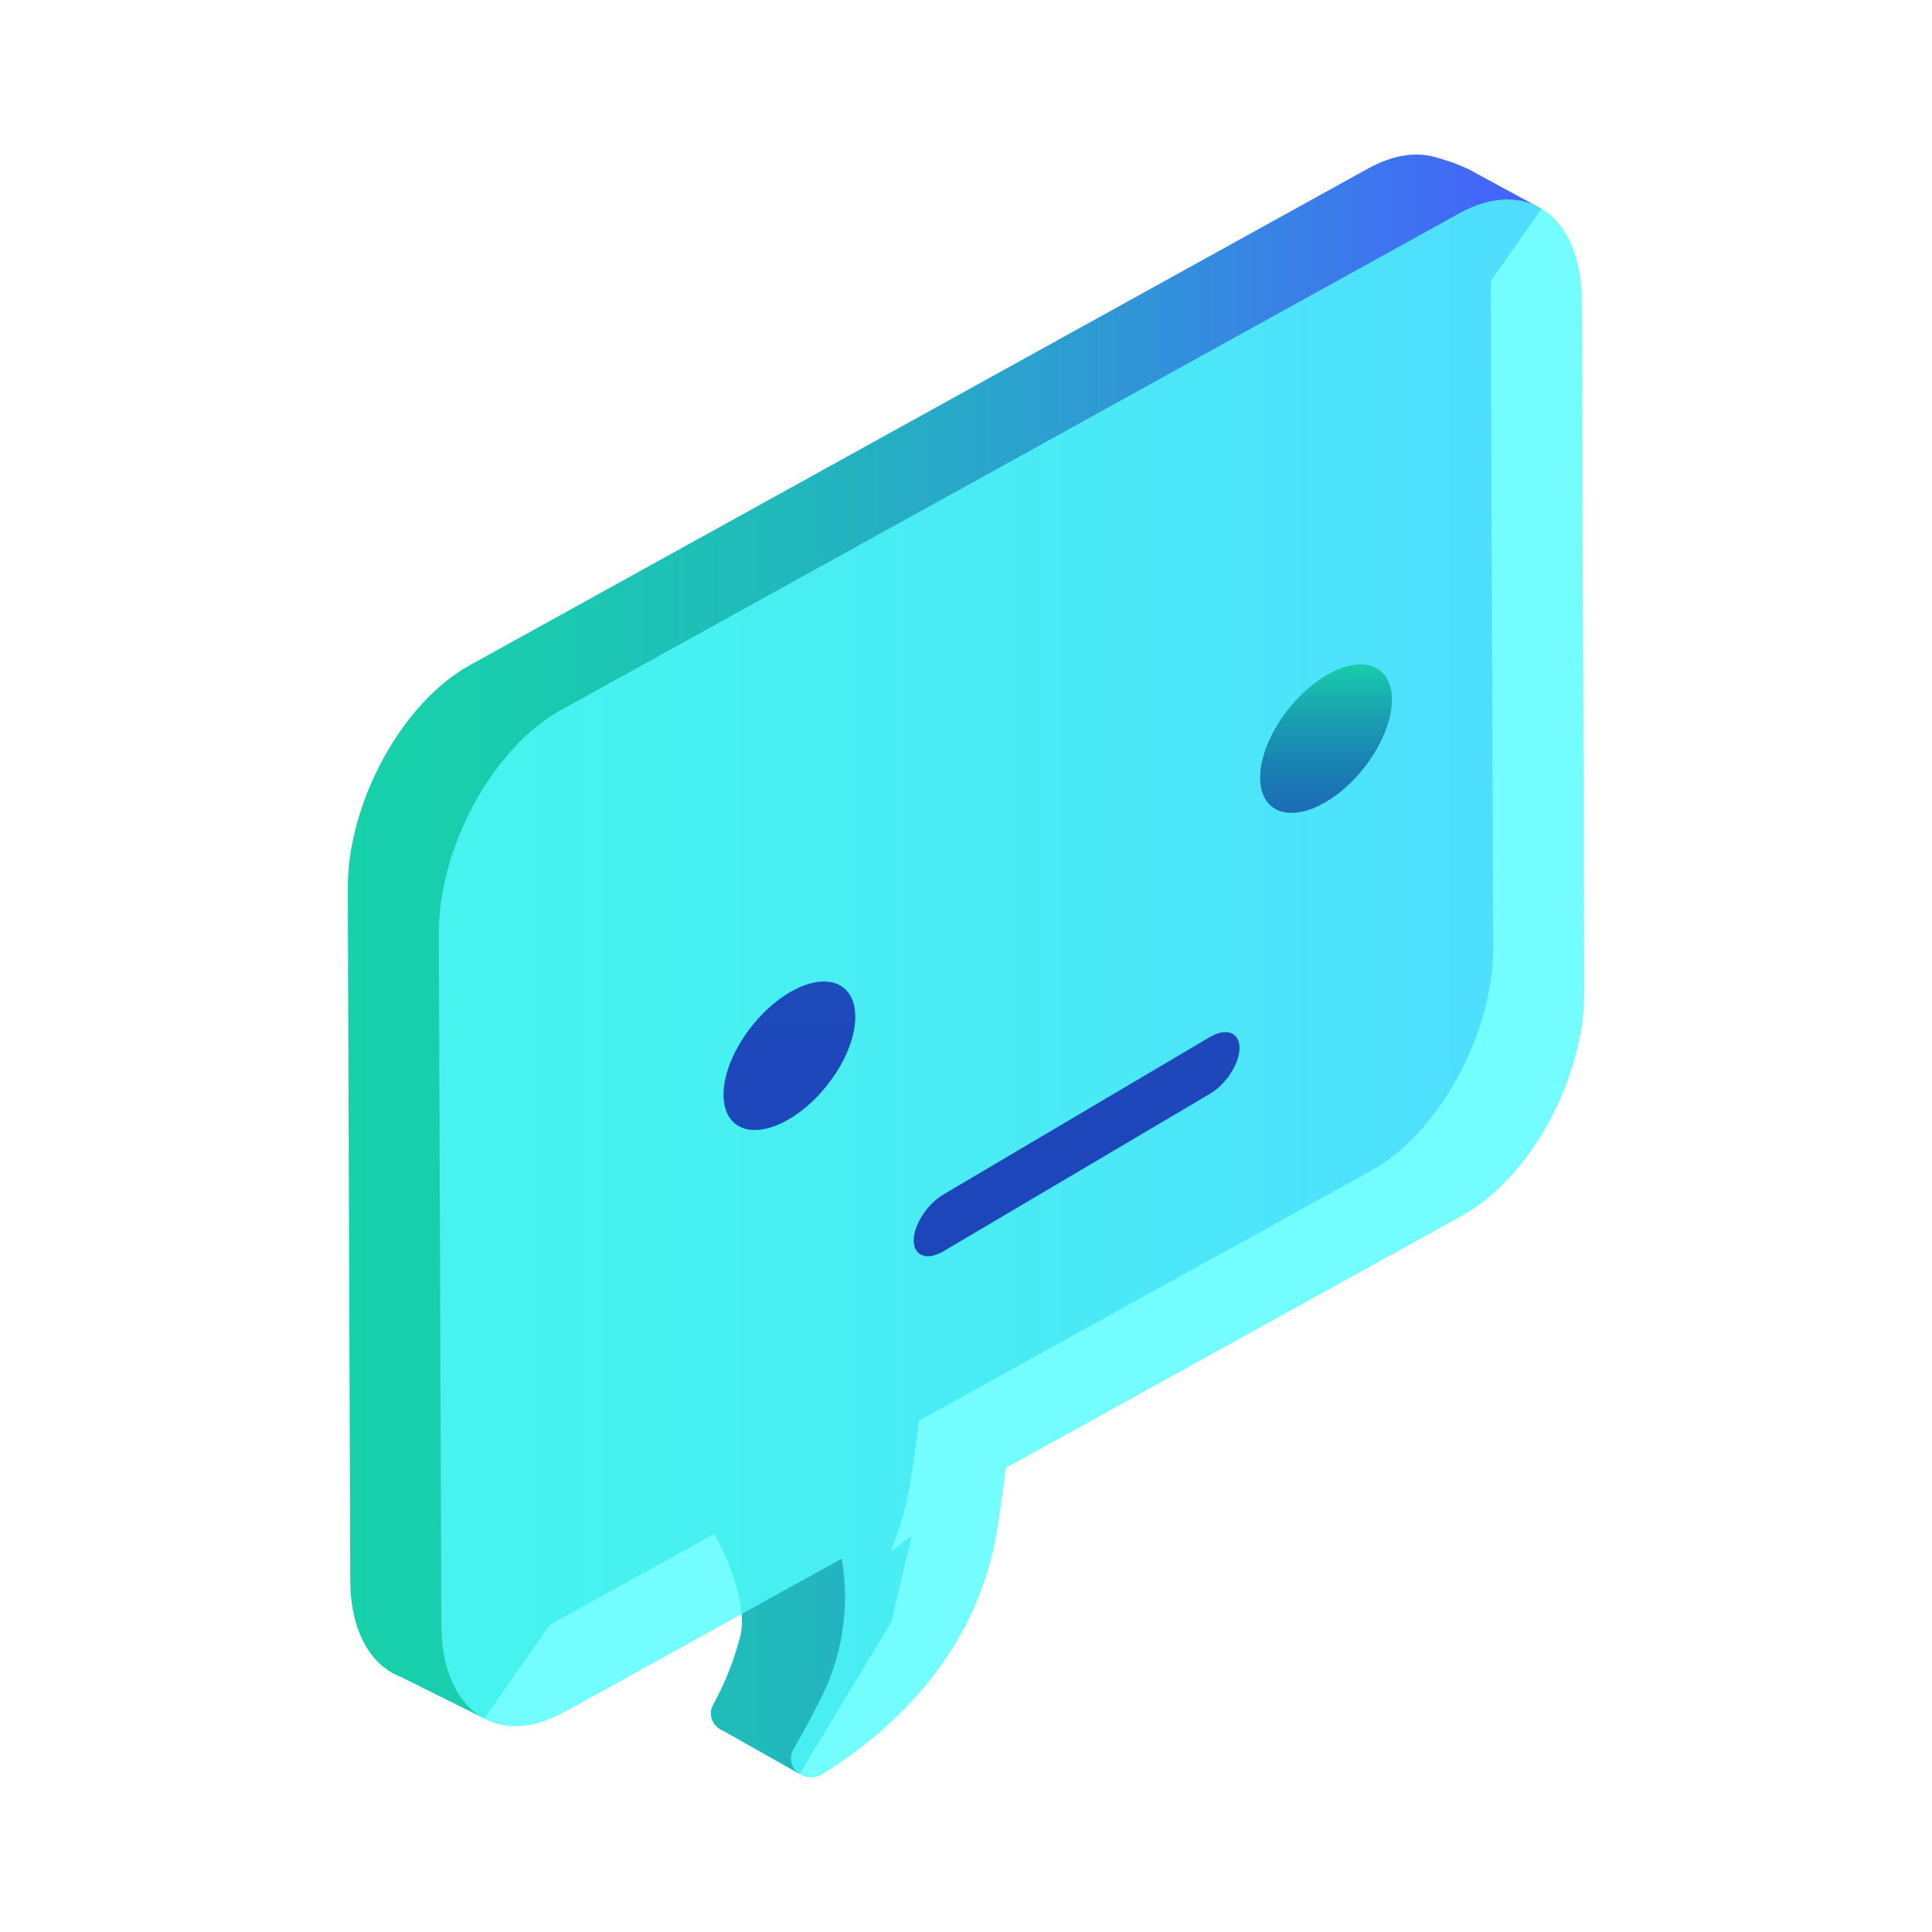 <svg width="200" height="200" viewBox="0 0 200 200" fill="none" xmlns="http://www.w3.org/2000/svg">
<path d="M152.023 17.513L159.573 21.615L154.322 29.116L154.571 98.079C154.602 106.965 148.961 117.31 141.948 121.183L95.126 147.072C94.907 148.979 94.622 151.06 94.259 153.328C93.853 155.833 93.156 158.287 92.178 160.644L94.368 159L92.279 167.886L82.773 183.644L74.911 179.201C74.738 179.133 74.576 179.043 74.428 178.935C73.59 178.36 73.342 177.278 73.851 176.424C75.032 174.264 75.944 171.98 76.571 169.619C77.481 166.489 75.567 161.854 73.972 158.77L56.922 168.197L50.135 177.891L41.493 173.596C38.346 172.389 36.257 168.834 36.257 163.503L36 91.97C35.969 83.084 41.61 72.739 48.623 68.866L141.582 17.468C144.208 16.009 146.654 15.676 148.688 16.298C149.836 16.607 150.952 17.013 152.023 17.513Z" fill="url(#paint0_linear_2_16)"/>
<path opacity="0.8" d="M163.743 31.198C163.743 22.311 158.008 18.239 151.011 22.112L58.052 73.517C51.039 77.39 45.398 87.735 45.429 96.621L45.686 168.146C45.686 177.032 51.421 181.105 58.418 177.232L87.132 161.356C87.908 165.842 87.352 170.445 85.527 174.648C84.366 177.114 83.189 179.276 82.129 181.083C81.68 181.873 81.847 182.852 82.537 183.466C83.228 184.08 84.267 184.175 85.067 183.697C91.768 179.55 101.103 171.545 103.214 158.379C103.589 156.046 103.877 153.936 104.095 151.973L151.377 125.826C158.39 121.953 164.031 111.609 164 102.723L163.743 31.198Z" fill="#52FCFF"/>
<path d="M130.45 80.497C130.45 84.11 133.504 85.234 137.271 83.008C141.039 80.782 144.092 76.049 144.092 72.436C144.092 68.823 141.039 67.699 137.271 69.926C133.504 72.151 130.45 76.885 130.45 80.497Z" fill="url(#paint1_linear_2_16)"/>
<path d="M74.898 113.322C74.898 116.935 77.952 118.059 81.719 115.833C85.487 113.607 88.541 108.874 88.541 105.261C88.541 101.648 85.487 100.524 81.719 102.75C77.952 104.976 74.898 109.71 74.898 113.322Z" fill="url(#paint2_linear_2_16)"/>
<path d="M125.248 113.232L97.655 129.537C95.969 130.533 94.59 130.026 94.59 128.408C94.59 126.792 95.969 124.653 97.655 123.657L125.248 107.353C126.934 106.356 128.314 106.864 128.314 108.481C128.314 110.098 126.934 112.237 125.248 113.232Z" fill="url(#paint3_linear_2_16)"/>
<defs>
<linearGradient id="paint0_linear_2_16" x1="36" y1="183.645" x2="159.573" y2="183.645" gradientUnits="userSpaceOnUse">
<stop stop-color="#17D1AA"/>
<stop offset="0.15" stop-color="#1ACBAF"/>
<stop offset="0.37" stop-color="#21B8BC"/>
<stop offset="0.62" stop-color="#2E9BD3"/>
<stop offset="0.89" stop-color="#3F71F1"/>
<stop offset="1" stop-color="#475FFF"/>
</linearGradient>
<linearGradient id="paint1_linear_2_16" x1="148.557" y1="137.616" x2="148.557" y2="68.459" gradientUnits="userSpaceOnUse">
<stop stop-color="#1D45BA"/>
<stop offset="0.42" stop-color="#1D47BA"/>
<stop offset="0.572" stop-color="#1D4EB9"/>
<stop offset="0.68" stop-color="#1C59B8"/>
<stop offset="0.767" stop-color="#1B6AB6"/>
<stop offset="0.842" stop-color="#1A80B3"/>
<stop offset="0.908" stop-color="#199CB0"/>
<stop offset="0.966" stop-color="#18BBAD"/>
<stop offset="1" stop-color="#17D1AA"/>
</linearGradient>
<linearGradient id="paint2_linear_2_16" x1="148.557" y1="137.616" x2="148.557" y2="68.459" gradientUnits="userSpaceOnUse">
<stop stop-color="#1D45BA"/>
<stop offset="0.42" stop-color="#1D47BA"/>
<stop offset="0.572" stop-color="#1D4EB9"/>
<stop offset="0.68" stop-color="#1C59B8"/>
<stop offset="0.767" stop-color="#1B6AB6"/>
<stop offset="0.842" stop-color="#1A80B3"/>
<stop offset="0.908" stop-color="#199CB0"/>
<stop offset="0.966" stop-color="#18BBAD"/>
<stop offset="1" stop-color="#17D1AA"/>
</linearGradient>
<linearGradient id="paint3_linear_2_16" x1="148.557" y1="137.616" x2="148.557" y2="68.459" gradientUnits="userSpaceOnUse">
<stop stop-color="#1D45BA"/>
<stop offset="0.42" stop-color="#1D47BA"/>
<stop offset="0.572" stop-color="#1D4EB9"/>
<stop offset="0.68" stop-color="#1C59B8"/>
<stop offset="0.767" stop-color="#1B6AB6"/>
<stop offset="0.842" stop-color="#1A80B3"/>
<stop offset="0.908" stop-color="#199CB0"/>
<stop offset="0.966" stop-color="#18BBAD"/>
<stop offset="1" stop-color="#17D1AA"/>
</linearGradient>
</defs>
</svg>

